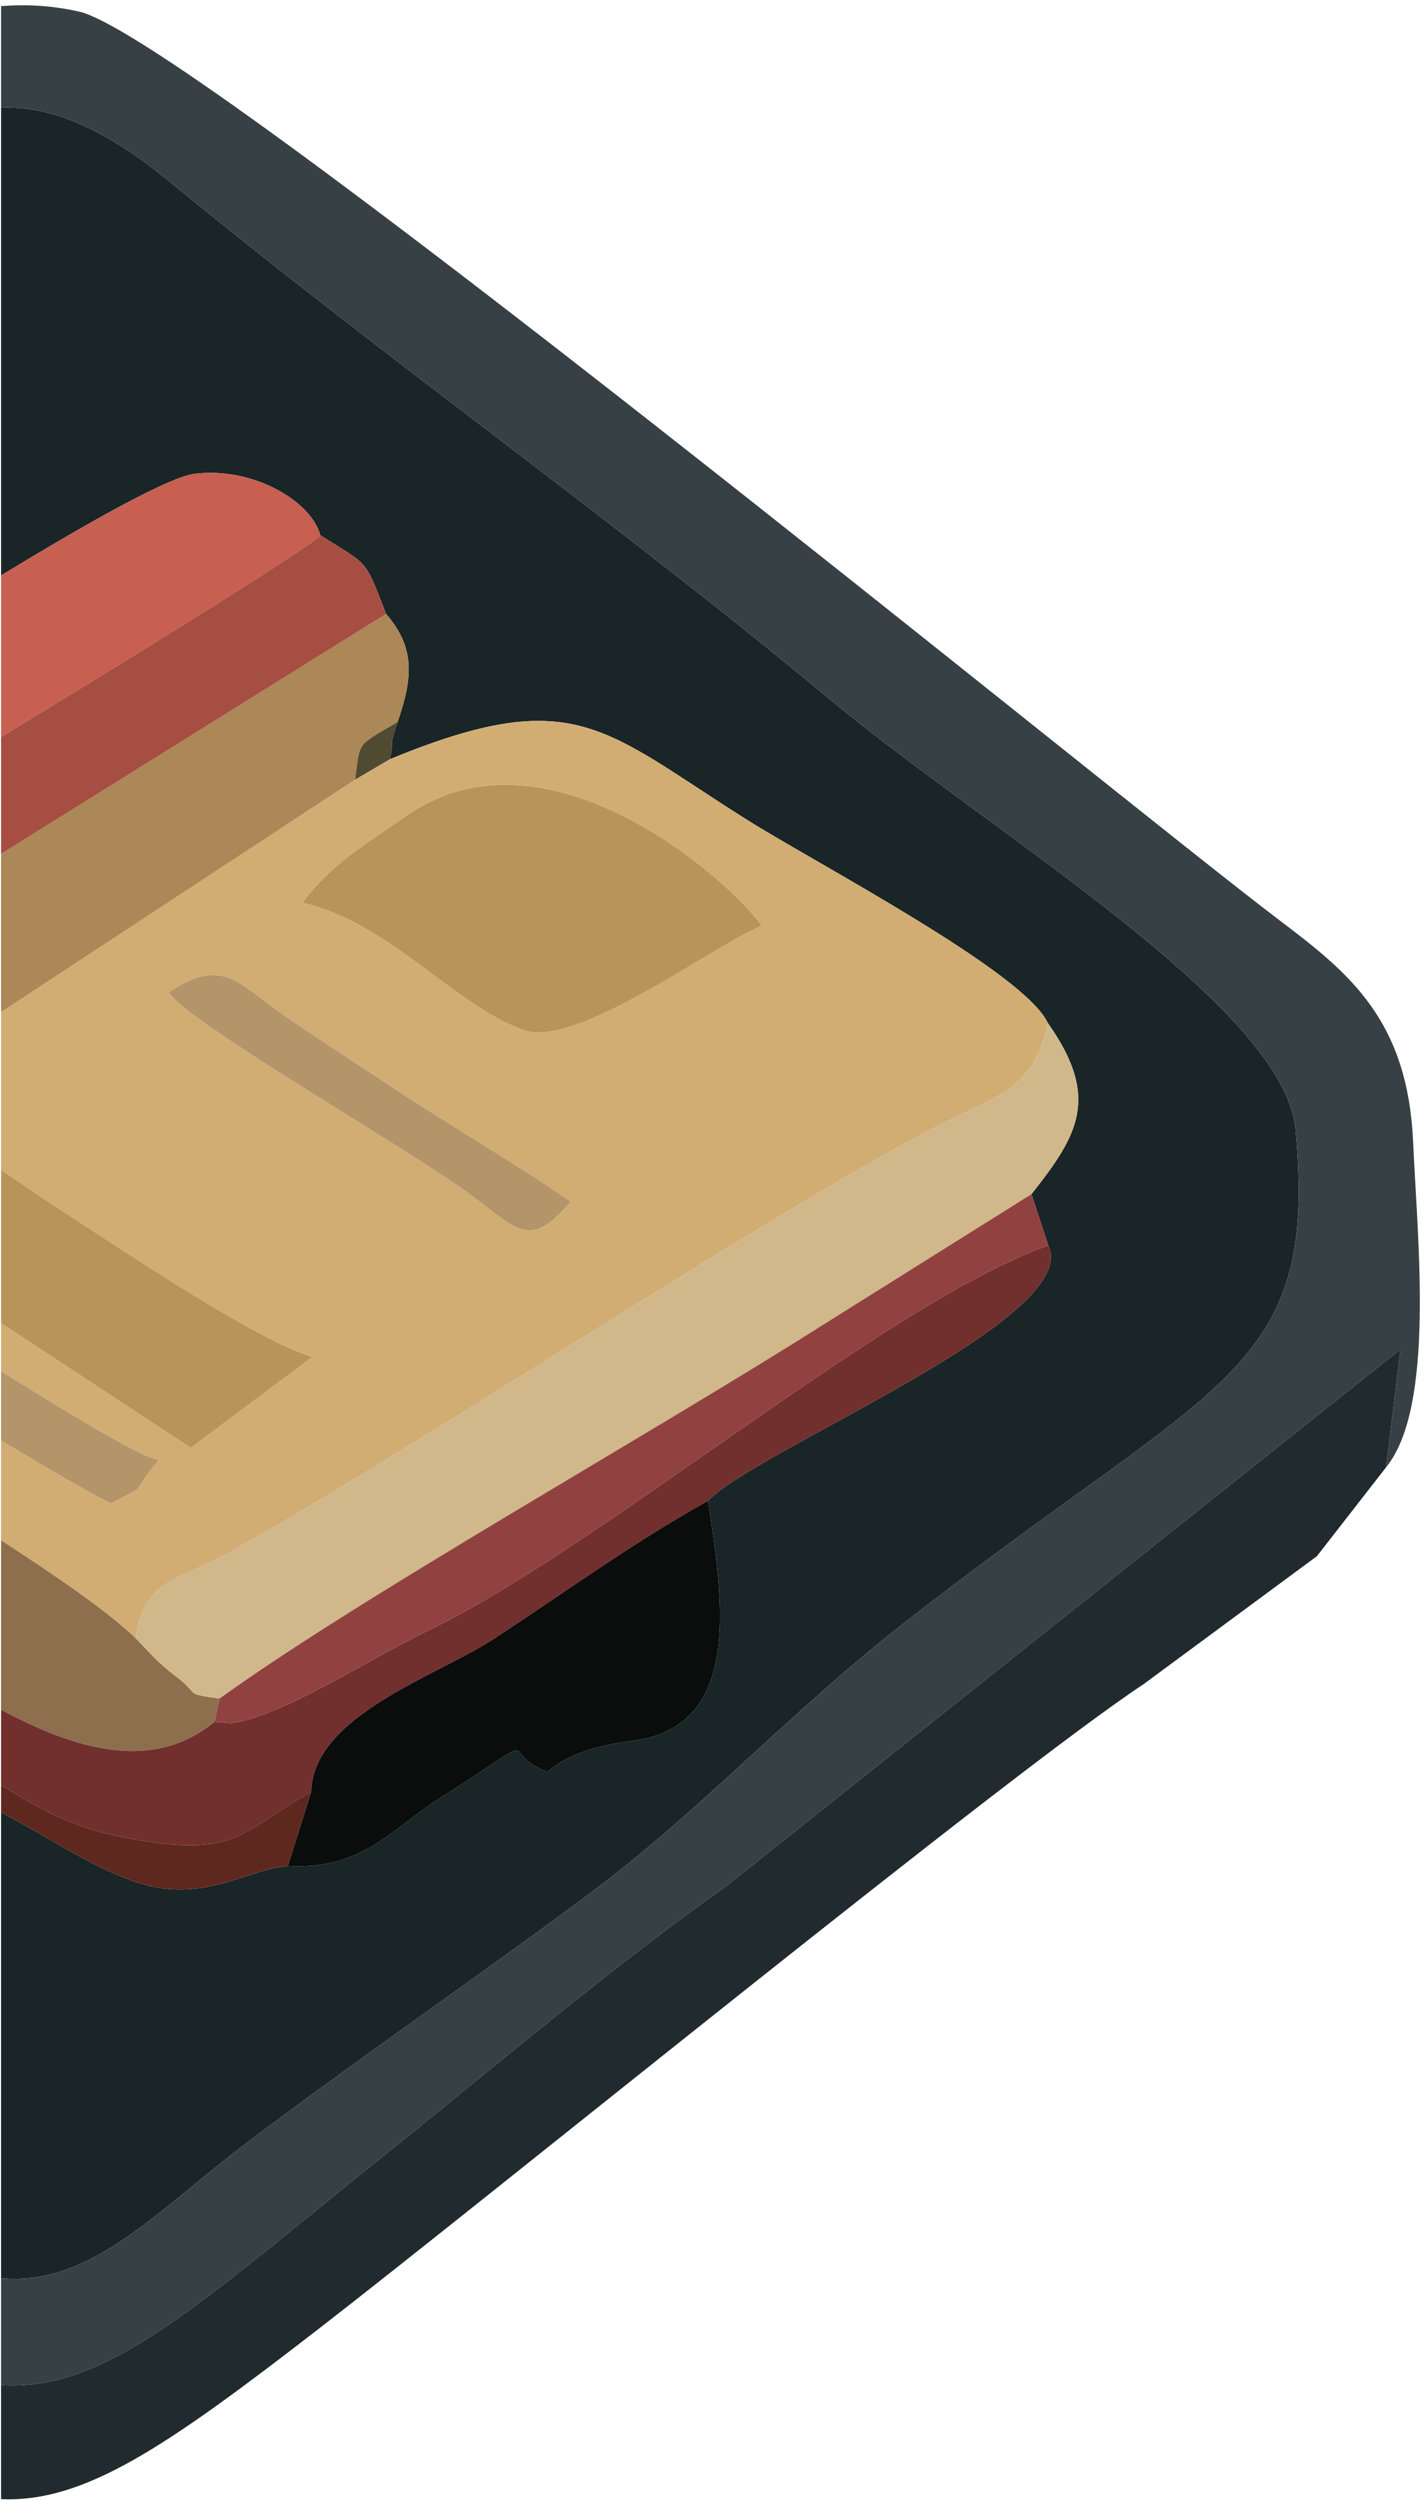 <?xml version="1.0" encoding="UTF-8"?>
<!DOCTYPE svg PUBLIC "-//W3C//DTD SVG 1.1//EN" "http://www.w3.org/Graphics/SVG/1.1/DTD/svg11.dtd">
<!-- Creator: CorelDRAW -->
<svg xmlns="http://www.w3.org/2000/svg" xml:space="preserve" width="38.835mm" height="68.124mm" version="1.1" style="shape-rendering:geometricPrecision; text-rendering:geometricPrecision; image-rendering:optimizeQuality; fill-rule:evenodd; clip-rule:evenodd"
viewBox="0 0 3883.48 6812.38"
 xmlns:xlink="http://www.w3.org/1999/xlink"
 xmlns:xodm="http://www.corel.com/coreldraw/odm/2003">
 <defs>
  <style type="text/css">
   <![CDATA[
    .fil12 {fill:#0A0D0C}
    .fil0 {fill:#192527}
    .fil3 {fill:#212A2E}
    .fil1 {fill:#374145}
    .fil15 {fill:#504A32}
    .fil10 {fill:#5F281E}
    .fil8 {fill:#712F2E}
    .fil4 {fill:#8D6F4D}
    .fil13 {fill:#924141}
    .fil9 {fill:#A64E42}
    .fil5 {fill:#AC8757}
    .fil14 {fill:#B39569}
    .fil11 {fill:#B9945A}
    .fil6 {fill:#C76050}
    .fil7 {fill:#D0B88B}
    .fil2 {fill:#D2AD73}
   ]]>
  </style>
 </defs>
 <g id="Слой_x0020_1">
  <g id="_2323936653152">
   <path class="fil0" d="M2.88 1567.91c252.3,-153.35 459.99,-268.83 527.88,-277.05 160.8,-19.47 318.25,76.02 342.04,167.29 131.41,84.32 118.95,57.65 179.35,214.61 79.71,91.95 73.17,173.29 31.43,294.41 -28.3,84.63 -5.76,33.34 -21.16,101.41 503.92,-207.04 580.01,-82.37 973.55,165.22 191.42,120.43 755.44,414.63 819.55,553.47 143.44,202.74 83.31,305.05 -44.56,466.37l45.81 139.7c95.36,199.29 -795.39,556.17 -927.39,696.02 41.83,270.93 95.09,614.44 -203.49,653.48 -51.15,6.69 -167.27,23.76 -233.24,85.2 -148.23,-56.1 14.52,-123.37 -289.39,68.33 -138.74,87.52 -212.91,198.69 -418.47,187.71 -110.97,9.73 -218.11,93.16 -379.73,53.85 -111.95,-27.23 -249.27,-115.76 -336.35,-164.2 -23.32,-12.97 -45.18,-24.74 -65.83,-35.47l0 1269.12c245.34,22.56 426.52,-185.45 666.55,-366.47 322.16,-242.97 622.74,-447.21 936.74,-681.01 300.3,-223.59 546.91,-494.92 855.65,-736.16 862.08,-673.62 1131.06,-675.39 1068.89,-1346.73 -31.11,-335.88 -832.29,-808.58 -1270.43,-1172.66 -590.63,-490.79 -1198.83,-917.96 -1798.92,-1410.24 -184.28,-151.17 -329.71,-206 -458.48,-200.6l0 1274.4z"/>
   <path class="fil1" d="M2.88 293.51c128.77,-5.4 274.2,49.43 458.48,200.6 600.09,492.28 1208.29,919.45 1798.92,1410.24 438.14,364.08 1239.32,836.78 1270.43,1172.66 62.17,671.34 -206.81,673.11 -1068.89,1346.73 -308.74,241.24 -555.35,512.57 -855.65,736.16 -314,233.8 -614.58,438.04 -936.74,681.01 -240.03,181.02 -421.21,389.03 -666.55,366.47l0 291.48c289.94,17.78 536.12,-218.93 1048.24,-629.52 304.9,-244.44 609.49,-504.84 928.65,-730.65l1837.18 -1462.38 -39.69 321.75c135.06,-164.32 85.02,-627.52 73.97,-884.75 -14.3,-332.8 -172.27,-460.4 -361.39,-603.67 -464.26,-351.72 -2969.94,-2408.83 -3273.82,-2477.91 -72.47,-16.47 -143.6,-20.63 -213.14,-15l0 276.78z"/>
   <path class="fil2" d="M432.93 3977.95c-87.26,103.44 -17.41,59.67 -129.81,117.77 -28.74,-10.72 -150.84,-80.74 -300.24,-171l0 271.96c143.68,93.58 285.4,189.26 366.64,266.82 25.21,-164.54 112.69,-152.66 267.56,-239.9 529.86,-298.48 1505.79,-947.83 1939.63,-1166.59 151.58,-76.44 241.14,-91.79 278.81,-269.74 -64.11,-138.84 -628.13,-433.04 -819.55,-553.47 -393.54,-247.59 -469.63,-372.26 -973.55,-165.22l-94.54 55.46 -965 633.63 0 429.87c45.6,30.28 97.97,67.72 162.37,109.23 159.81,103 530.79,354.62 686.14,400.53l-331.54 247.41 -516.97 -339.65 0 130.74c195.16,122.52 388.41,237.9 430.05,242.15zm837.56 -731.29c-167.67,-121.98 -763.71,-463.68 -810.28,-542.86 143.67,-98.7 189.49,-24.8 308.46,58.88 86.27,60.68 189.09,125.47 275.23,183.21 163,109.25 350.93,217.13 511.32,328.2 -115.29,136.34 -146.83,72.9 -284.73,-27.43zm-445.78 -787.06c76.71,-104.45 164.95,-154.94 284.15,-237.68 379.86,-263.66 873.92,169.92 966.96,300.27 -140.52,59.89 -504.65,333.57 -646.62,285.04 -187.47,-64.09 -365.54,-292.46 -604.49,-347.63z"/>
   <path class="fil3" d="M2.88 6809.33c227.47,9.92 450.8,-143.41 858.98,-458.93 474.81,-367.01 1886.4,-1517.95 2254.71,-1761.67l472.27 -348.59 188.42 -242.08 39.69 -321.75 -1837.18 1462.38c-319.16,225.81 -623.75,486.21 -928.65,730.65 -512.12,410.59 -758.3,647.3 -1048.24,629.52l0 310.47z"/>
   <path class="fil4" d="M2.88 4658.44l0 -461.76c143.68,93.58 285.4,189.26 366.64,266.82 36.24,36.82 57.21,64.19 109.29,103.58 72.39,54.75 16.79,45.65 119.32,60.99l-13.41 63.09c-169.02,139.6 -381.11,74.68 -581.84,-32.72z"/>
   <path class="fil5" d="M2.88 2757.67l965 -633.63c13.81,-106.8 3.03,-89.99 115.7,-156.87 41.74,-121.12 48.28,-202.46 -31.43,-294.41l-1049.27 653.83 0 431.08z"/>
   <path class="fil6" d="M2.88 2007.95c468.73,-284.82 861.78,-531.2 869.92,-549.8 -23.79,-91.27 -181.24,-186.76 -342.04,-167.29 -67.89,8.22 -275.58,123.7 -527.88,277.05l0 440.04z"/>
   <path class="fil7" d="M369.52 4463.5c36.24,36.82 57.21,64.19 109.29,103.58 72.39,54.75 16.79,45.65 119.32,60.99 387.4,-279.37 1167.17,-715.35 1649.7,-1021.53l563.13 -352.9c127.87,-161.32 188,-263.63 44.56,-466.37 -37.67,177.95 -127.23,193.3 -278.81,269.74 -433.84,218.76 -1409.77,868.11 -1939.63,1166.59 -154.87,87.24 -242.35,75.36 -267.56,239.9z"/>
   <path class="fil8" d="M584.72 4691.16c-169.02,139.6 -381.11,74.68 -581.84,-32.72l0 205.23c102.69,62.87 186.77,114.47 340.27,143.73 300.86,57.35 307.76,-13.22 505.01,-125.75 4.92,-206.82 344.36,-316.35 494.14,-414.07 200.11,-130.57 373.65,-258.93 587.08,-378.22 132,-139.85 1022.75,-496.73 927.39,-696.02 -441.03,156.76 -1217.59,820.76 -1687.09,1047.85 -172.58,83.47 -405.09,237.94 -541.26,253.82l-43.7 -3.85z"/>
   <path class="fil9" d="M2.88 2326.59l1049.27 -653.83c-60.4,-156.96 -47.94,-130.29 -179.35,-214.61 -8.14,18.6 -401.19,264.98 -869.92,549.8l0 318.64z"/>
   <path class="fil10" d="M2.88 4938.26c20.65,10.73 42.51,22.5 65.83,35.47 87.08,48.44 224.4,136.97 336.35,164.2 161.62,39.31 268.76,-44.12 379.73,-53.85l63.37 -202.43c-197.25,112.53 -204.15,183.1 -505.01,125.75 -153.5,-29.26 -237.58,-80.86 -340.27,-143.73l0 74.59z"/>
   <path class="fil11" d="M824.71 2459.6c238.95,55.17 417.02,283.54 604.49,347.63 141.97,48.53 506.1,-225.15 646.62,-285.04 -93.04,-130.35 -587.1,-563.93 -966.96,-300.27 -119.2,82.74 -207.44,133.23 -284.15,237.68z"/>
   <path class="fil12" d="M848.16 4881.65l-63.37 202.43c205.56,10.98 279.73,-100.19 418.47,-187.71 303.91,-191.7 141.16,-124.43 289.39,-68.33 65.97,-61.44 182.09,-78.51 233.24,-85.2 298.58,-39.04 245.32,-382.55 203.49,-653.48 -213.43,119.29 -386.97,247.65 -587.08,378.22 -149.78,97.72 -489.22,207.25 -494.14,414.07z"/>
   <path class="fil11" d="M519.85 3944.71l331.54 -247.41c-155.35,-45.91 -526.33,-297.53 -686.14,-400.53 -64.4,-41.51 -116.77,-78.95 -162.37,-109.23l0 417.52 516.97 339.65z"/>
   <path class="fil13" d="M598.13 4628.07l-13.41 63.09 43.7 3.85c136.17,-15.88 368.68,-170.35 541.26,-253.82 469.5,-227.09 1246.06,-891.09 1687.09,-1047.85l-45.81 -139.7 -563.13 352.9c-482.53,306.18 -1262.3,742.16 -1649.7,1021.53z"/>
   <path class="fil14" d="M303.12 4095.72c112.4,-58.1 42.55,-14.33 129.81,-117.77 -41.64,-4.25 -234.89,-119.63 -430.05,-242.15l0 188.92c149.4,90.26 271.5,160.28 300.24,171z"/>
   <path class="fil14" d="M460.21 2703.8c46.57,79.18 642.61,420.88 810.28,542.86 137.9,100.33 169.44,163.77 284.73,27.43 -160.39,-111.07 -348.32,-218.95 -511.32,-328.2 -86.14,-57.74 -188.96,-122.53 -275.23,-183.21 -118.97,-83.68 -164.79,-157.58 -308.46,-58.88z"/>
   <path class="fil15" d="M967.88 2124.04l94.54 -55.46c15.4,-68.07 -7.14,-16.78 21.16,-101.41 -112.67,66.88 -101.89,50.07 -115.7,156.87z"/>
  </g>
 </g>
</svg>
